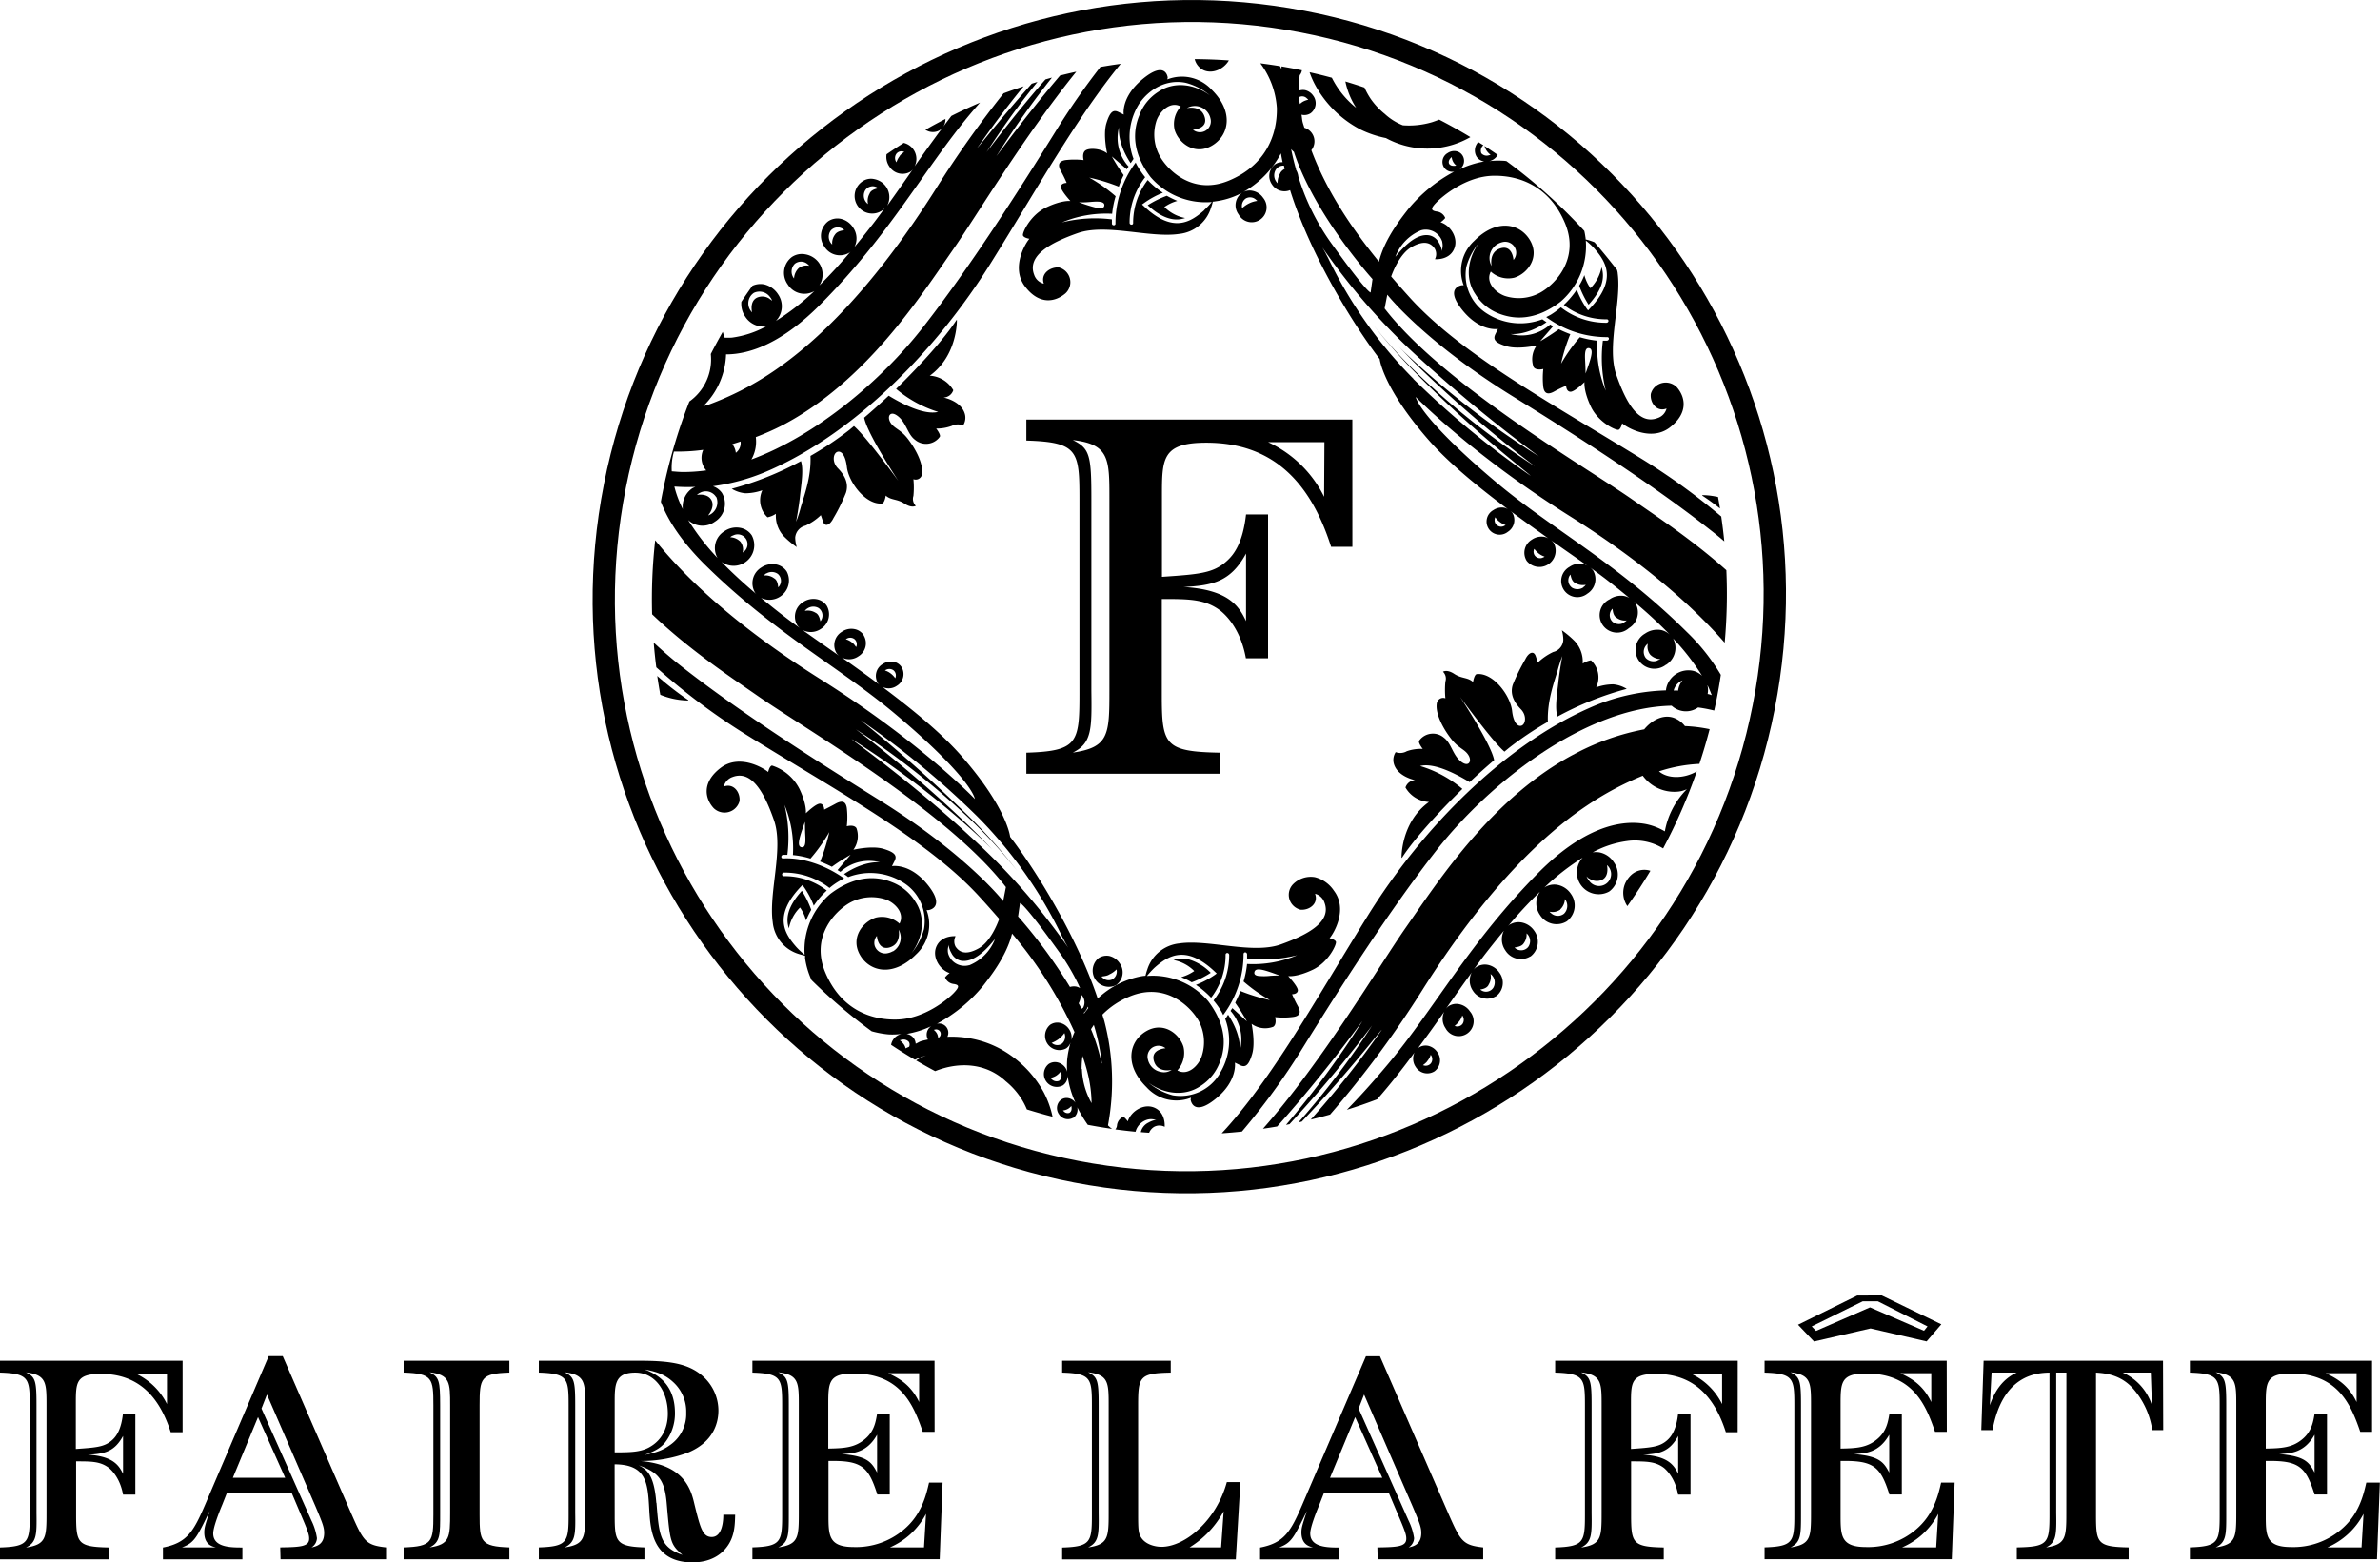 <svg xmlns="http://www.w3.org/2000/svg" viewBox="0 0 679.43 446.09"><g id="Layer_2" data-name="Layer 2"><g id="Layer_1-2" data-name="Layer 1"><path d="M47.67,392.16h-9a18.71,18.71,0,0,1,9,8.73ZM35.13,410c-2.47,4.53-5.36,5.11-10,5.35,7.08.42,8.82,3,10,5.46Zm-21.85-8.75c0-6.35,0-8.73-5.86-9.4,2.73,1.32,3,2.48,3,9.4v30.69c.08,6.18.08,8.41-3,9.9,5.78-.83,5.86-2.89,5.86-9.9Zm38.85,7.68H48.74c-3.54-11.14-10-16.66-20-16.66-7.09,0-7.09,2.56-7.09,8.57v12.87c5.85-.41,8.16-.58,10.31-2.48,1.32-1.15,2.64-3.13,3.13-7.5h3.55v23H35.13c-.91-5-3.54-7.18-4-7.59-2.47-1.89-5-1.89-9.4-1.89v15.25c0,8.09.42,9.16,9.32,9.33v3.38H0v-3.38c8.16-.26,8.49-1.57,8.49-9.33V401.22c0-7.66-.25-9.06-8.49-9.32v-3.37H52.13Z"/><path d="M76.21,398.17l-1.56,4,14.27,32a16.86,16.86,0,0,1,1.56,5,3.24,3.24,0,0,1-1.56,2.65c1.56-.33,3.62-.91,3.62-4.13,0-1.57-.41-2.72-2.47-7.58Zm5.2,23.76-7.75-17.32-7.18,17.32Zm-19.8,19.88c-1-.26-3.29-.75-3.29-4.3,0-1.23.24-2.06,1.56-6.1-3.71,7.59-4.37,9.08-7.92,10.4Zm38.6-9.82c3.55,8.08,4.12,9.16,10,9.82v3.38H80.09L80,441.81c5.53-.09,8.26-.17,8.26-2.48,0-.83-.09-1.57-1.82-5.61l-3.22-7.58H64.83l-1.4,3.54c-1,2.39-2.56,6.43-2.56,8.16,0,4,5.12,4,8.33,4v3.38H46.52v-3.38c6.92-1.32,8.75-4.62,12-12.13L76.71,387.2h4Z"/><path d="M128.51,401.23c0-6.36,0-8.74-5.85-9.41,2.71,1.33,3,2.48,3,9.41v30.68c0,6.19.09,8.41-3,9.9,5.77-.83,5.85-2.89,5.85-9.9Zm16.91-12.7v3.37c-8.17.25-8.5,1.58-8.5,9.33v31.25c0,7.59.24,9.07,8.5,9.33v3.38H115.23v-3.38c8.16-.26,8.49-1.57,8.49-9.33V401.23c0-7.67-.24-9.08-8.49-9.33v-3.37Z"/><path d="M192.68,403.46a13.45,13.45,0,0,1-2.88,8.48c-1.33,1.57-2.9,2.4-5.78,3.47,3-.65,5-1.15,7.34-2.88a10.78,10.78,0,0,0,4.54-9.16,11.36,11.36,0,0,0-3.72-8.75c-2.72-2.55-5.68-3.13-8.16-3.62,2.48,1,8.66,3.38,8.66,12.46m-5.27,25.64c.73,9.24,1,12.62,7.41,14.85-3.46-3.05-3.54-3.71-4.46-14.36-.56-6.93-2.22-9.15-8-11.21,2.15,1.15,4.37,2.47,5,10.72m-11.88-14.43c4,0,7.09,0,9.64-1.32,4.54-2.39,5.53-6.6,5.53-9.73,0-6.44-3.63-11.72-9.31-11.72-5.86,0-5.86,3.55-5.86,8.58Zm-8.42-13.45c0-6.35,0-8.74-5.85-9.4,2.72,1.33,3,2.48,3,9.4V431.9c.09,6.2.09,8.42-3,9.91,5.77-.83,5.85-2.89,5.85-9.91Zm8.42,31.26c0,7.59.25,9.07,8.49,9.33v3.38H153.83v-3.38c8.17-.26,8.5-1.57,8.5-9.33V401.22c0-7.66-.25-9.06-8.5-9.32v-3.37h29c8.9,0,14.43.9,18.55,5.11a13.14,13.14,0,0,1,3.71,9.07c0,3.22-1.15,9-8.9,12.12a38.27,38.27,0,0,1-13.36,2.32c12.53,1.06,14.43,8.08,15.42,12.36,1.65,6.68,2.31,9.33,4.94,9.33,3.14,0,3.3-5,3.3-6.36h3.38c-.07,2.48-.07,5.78-2,8.67-2.89,4.36-7.59,4.94-10.14,4.94-11.55,0-12.05-9.49-12.38-15-.41-7.67-.74-12.94-9.89-13Z"/><path d="M263.78,441.81l.58-9.58a21,21,0,0,1-10.31,9.58Zm-1.39-49.74h-8.83c2.72,1.32,6.34,3.05,8.83,8.25Zm-12,17.57c-2.88,5.11-6.76,5.36-10.14,5.52,7.33.58,8.57,2.31,10.14,5.28Zm-22.35-8.41c0-6.36,0-8.74-5.86-9.41,2.72,1.33,3,2.48,3,9.41v30.68c0,6.19.09,8.41-3,9.9,5.78-.83,5.86-2.89,5.86-9.9Zm38.77,7.58h-3.39c-2.72-8-6.52-16.65-19.71-16.65-7.26,0-7.26,2.64-7.26,9.07V413.6c4.53-.09,7.51-.25,10.39-2.64,2.64-2.15,3.13-4.79,3.55-7.26H254v23h-3.55c-2.55-8.07-4.53-9.73-13.94-9.56v15.33c0,5.94,0,9.24,7.26,9.24a21.08,21.08,0,0,0,14.11-4.87c5.19-4.28,6.51-9.89,7.34-13.52h3.87l-.83,21.86H214.79v-3.38c8.16-.26,8.5-1.57,8.5-9.33V401.23c0-7.67-.25-9.07-8.5-9.32v-3.38h52Z"/><path d="M349.32,431.49a27.11,27.11,0,0,1-9.73,10.32h9ZM316.5,401.23c0-6.35,0-8.74-5.86-9.41,2.72,1.33,3,2.48,3,9.41v30.68c.08,6.18.08,8.41-3,9.9,5.77-.83,5.86-2.89,5.86-9.9Zm36.29,44H303.22v-3.38c8.17-.25,8.49-1.57,8.49-9.33V401.23c0-7.67-.25-9.08-8.49-9.32v-3.39h31v3.39c-8.9.16-9.31,1.15-9.31,9.32v31.25c0,4.13.08,5.28.82,6.44,1.25,2.06,4,2.72,5.86,2.72,6.6,0,15.59-7.34,18.64-18.48h3.87Z"/><path d="M389.41,398.17l-1.56,4,14.27,32a16.92,16.92,0,0,1,1.57,5,3.25,3.25,0,0,1-1.57,2.65c1.57-.33,3.62-.91,3.62-4.13,0-1.57-.41-2.72-2.47-7.58Zm5.2,23.76-7.75-17.32-7.17,17.32Zm-19.79,19.88c-1-.26-3.3-.75-3.3-4.3,0-1.23.25-2.06,1.57-6.1-3.72,7.59-4.37,9.08-7.92,10.4ZM413.41,432c3.56,8.08,4.13,9.16,10,9.82v3.38H393.29l-.08-3.38c5.53-.09,8.25-.17,8.25-2.48,0-.83-.09-1.57-1.82-5.61l-3.21-7.58H378l-1.39,3.54c-1,2.39-2.57,6.43-2.57,8.16,0,4,5.12,4,8.33,4v3.38H359.72v-3.38c6.93-1.32,8.75-4.62,12-12.13l18.22-42.48h4Z"/><path d="M491.61,392.16h-9a18.73,18.73,0,0,1,9,8.73ZM479.08,410c-2.48,4.53-5.37,5.11-10,5.35,7.1.42,8.83,3,10,5.46Zm-21.86-8.75c0-6.35,0-8.73-5.86-9.4,2.73,1.32,3,2.48,3,9.4v30.69c.08,6.18.08,8.41-3,9.9,5.78-.83,5.86-2.89,5.86-9.9Zm38.84,7.68h-3.37c-3.56-11.14-10-16.66-20-16.66-7.09,0-7.09,2.56-7.09,8.57v12.87c5.86-.41,8.17-.58,10.32-2.48,1.31-1.15,2.63-3.13,3.13-7.5h3.55v23h-3.55c-.91-5-3.55-7.18-4-7.59-2.48-1.89-5-1.89-9.41-1.89v15.25c0,8.09.42,9.16,9.32,9.33v3.38h-31v-3.38c8.17-.26,8.5-1.57,8.5-9.33V401.22c0-7.66-.25-9.06-8.5-9.32v-3.37h52.12Z"/><path d="M552.73,441.81l.58-9.58A20.91,20.91,0,0,1,543,441.81Zm-1.4-49.74h-8.82c2.72,1.32,6.34,3.05,8.82,8.25Zm-12,17.57c-2.88,5.11-6.75,5.36-10.14,5.52,7.33.58,8.57,2.31,10.14,5.28ZM517,401.23c0-6.36,0-8.74-5.86-9.41,2.73,1.33,3,2.48,3,9.41v30.68c0,6.19.08,8.41-3,9.9,5.78-.83,5.86-2.89,5.86-9.9Zm38.77,7.58H552.4c-2.71-8-6.51-16.65-19.7-16.65-7.26,0-7.26,2.64-7.26,9.07V413.6c4.53-.09,7.5-.25,10.39-2.64,2.63-2.15,3.14-4.79,3.54-7.26h3.55v23h-3.55c-2.55-8.07-4.53-9.73-13.93-9.56v15.33c0,5.94,0,9.24,7.26,9.24a21,21,0,0,0,14.1-4.87c5.18-4.28,6.51-9.89,7.34-13.52H558l-.82,21.86H503.74v-3.38c8.17-.26,8.5-1.57,8.5-9.33V401.23c0-7.67-.25-9.07-8.5-9.32v-3.38h52Z"/><path d="M614,391.9h-8a15.4,15.4,0,0,1,8.33,9.33Zm-24.09,0H587v40c.09,6.2.09,8.42-2.89,9.91,5.7-.83,5.78-2.89,5.78-9.91Zm-21.36,0-.5,9.33c1.4-4.13,3.71-7.51,7.67-9.33Zm49,16.42h-3.13A23,23,0,0,0,609,396.53c-3.63-4.13-8.25-4.46-10.64-4.63v40.58c0,8.09.33,9.16,9.32,9.33v3.38H575.75v-3.38c8.91-.17,9.33-1.16,9.33-9.33V391.9c-3.48.09-13.37.5-16.26,16.42h-3.21l.66-19.79h51.22Z"/><path d="M674.16,441.81l.57-9.58a21,21,0,0,1-10.31,9.58Zm-1.41-49.74h-8.83c2.73,1.32,6.35,3.05,8.83,8.25Zm-12,17.57c-2.88,5.11-6.75,5.36-10.14,5.52,7.33.58,8.58,2.31,10.14,5.28Zm-22.35-8.41c0-6.36,0-8.74-5.86-9.41,2.73,1.33,3,2.48,3,9.41v30.68c0,6.19.09,8.41-3,9.9,5.78-.83,5.86-2.89,5.86-9.9Zm38.76,7.58h-3.37c-2.73-8-6.52-16.65-19.72-16.65-7.25,0-7.25,2.64-7.25,9.07V413.6c4.53-.09,7.5-.25,10.39-2.64,2.63-2.15,3.13-4.79,3.54-7.26h3.55v23h-3.55c-2.55-8.07-4.53-9.73-13.93-9.56v15.33c0,5.94,0,9.24,7.25,9.24a21,21,0,0,0,14.1-4.87c5.2-4.28,6.52-9.89,7.35-13.52h3.87l-.82,21.86H625.16v-3.38c8.17-.26,8.5-1.57,8.5-9.33V401.23c0-7.67-.25-9.07-8.5-9.32v-3.38h52Z"/><path d="M517.2,378.72l14.56-7.17h4.32l14.18,7.17-1,1.24-15.42-6.68L518.44,380Zm13-8.82-16.91,8.34,4.56,4.78L534,379.3,550,383l4.2-4.88-17-8.24Z"/><g id="Layer_2-2" data-name="Layer 2"><g id="Layer_1-2-2" data-name="Layer 1-2"><path d="M178.63,139.43C196.1,50.6,282.46-7.81,371.19,9.24s146.65,103.19,129.18,192S396.53,348.49,307.84,331.45s-146.67-103.19-129.21-192m-6.23-1.19c-18.14,92.22,42,181.65,134.23,199.37s181.87-42.91,200-135.14S464.61,20.8,372.4,3.08,190.53,46,172.4,138.24"/></g></g><path d="M378.09,126.24H362a33.48,33.48,0,0,1,16,15.6Zm-22.38,31.81c-4.41,8.09-9.57,9.12-17.81,9.55,12.65.75,15.75,5.32,17.81,9.74Zm-39-15.62c0-11.34,0-15.6-10.45-16.78,4.86,2.36,5.3,4.42,5.3,16.78v54.78c.14,11,.14,15-5.3,17.67,10.31-1.48,10.45-5.15,10.45-17.67Zm69.36,13.7H380c-6.32-19.88-17.81-29.73-35.63-29.73-12.66,0-12.66,4.56-12.66,15.3v23c10.45-.72,14.57-1,18.4-4.43,2.36-2.05,4.72-5.59,5.6-13.38H362v41.07h-6.33c-1.62-9-6.33-12.81-7.21-13.55-4.42-3.38-9-3.38-16.79-3.38v27.24c0,14.43.75,16.35,16.64,16.64v6H293v-6c14.57-.45,15.16-2.79,15.16-16.64V142.43c0-13.68-.44-16.19-15.16-16.64v-6h93.06Z"/><path d="M350.81,17.25q-4.9-.34-9.76-.37A4.82,4.82,0,0,0,343.5,20C346.23,21.28,349.46,19.61,350.81,17.25Z"/><path d="M318.69,281.2a4.44,4.44,0,0,0,.93-6.2,4.91,4.91,0,0,0-3-2.07,4.17,4.17,0,0,0-3,.62,4.63,4.63,0,0,0,5.14,7.65Zm-1.95-3a6.78,6.78,0,0,0,2-1.42,2.57,2.57,0,0,1-1.21,2.86,2.48,2.48,0,0,1-2.62-.35,6,6,0,0,1-.46-.42C314.58,278.72,316,278.76,316.74,278.18Z"/><path d="M401.61,214.49a3.74,3.74,0,0,1-3.18.26,4.11,4.11,0,0,0-.59,3c.83,4,6.17,5,6.17,5a3,3,0,0,0-2.78,2.1,8.29,8.29,0,0,0,6.71,4.13c-8.07,5.78-7.84,15.93-7.84,15.93l.12,0c3.34-5.15,10-12.56,17.25-19.66a33.48,33.48,0,0,0-12.06-6.54c4-1.05,10.42,2.34,14.13,4.6,2.3-2.17,4.66-4.27,7-6.27-.78-4.5-9.71-18.05-9.71-18.05,2.3,3.17,9.76,13.2,12.65,15.62l1.21-1a91.45,91.45,0,0,1,11.19-7.51c-.22-6,1.78-11.26,2.76-14.6a38.14,38.14,0,0,1,1.37-4.2s-.78,4-1.17,7.77c-.38,3.3-1,7.25-.21,9.52a89.85,89.85,0,0,1,19.76-7.9,8.81,8.81,0,0,0-3.89-1.3,15,15,0,0,0-4.83.86,6.62,6.62,0,0,0-1.49-7.72,6.13,6.13,0,0,0-2.36.94,8.59,8.59,0,0,0-2.25-6.38,27.07,27.07,0,0,0-3.71-3.13,9.38,9.38,0,0,1,.42,2.74,3.74,3.74,0,0,1-2.87,3.46,16.72,16.72,0,0,0-4.39,3l-.6-1.79c-.61-1.77-2.09-1-3,.91a56.06,56.06,0,0,0-3.55,7.21c-.91,2.8.49,5.15,2.29,7s1.32,4.35.17,4.7-2.33-1.05-2.67-4.29c-.53-4.36-5.38-10.88-10.05-10.43-.75.06-1.09,2.26-1.09,2.26-1.53-1.4-3.21-.9-5.35-2.31s-3.23-.62-3.23-.62a2.74,2.74,0,0,1,.68,2.82,25.23,25.23,0,0,0,0,4.76,1.83,1.83,0,0,0-2.35,1.07,1.64,1.64,0,0,0-.1.38c-.43,2.89,1.65,6.93,4,10s4.07,3,5.16,5c.85,1.65-.11,3.11-2,1.8-2.64-1.85-2.9-5.35-5.13-7a4.82,4.82,0,0,0-6.76.47c-.1.11-.19.23-.28.35-.46.52,1,2.38,1,2.38A12,12,0,0,0,401.61,214.49Z"/><path d="M336.09,57.36a30.16,30.16,0,0,1-3-1.46,28.22,28.22,0,0,0-5.45,2.7c4.53,4.13,7.94,4.59,10.69,3.65a11.38,11.38,0,0,1-5.93-3.15A12.41,12.41,0,0,1,336.09,57.36Z"/><path d="M457.2,76.29a11.63,11.63,0,0,1-3.17,6,12.1,12.1,0,0,1-1.74-3.73,19.08,19.08,0,0,1-1.48,3A27.37,27.37,0,0,0,453.5,87C457.64,82.47,458.13,79.07,457.2,76.29Z"/><path d="M485.94,141.5c1.75,1.14,3.44,2.38,5.08,3.68-.18-1.1-.37-2.19-.57-3.29l-.7-.13a20,20,0,0,0-3.79-.39Z"/><path d="M271.76,121.58a3.7,3.7,0,0,1,3.17-.08,4.11,4.11,0,0,0,.59-3c-.84-4-6.17-5-6.17-5a3,3,0,0,0,2.79-2.1,8.31,8.31,0,0,0-6.71-4.13c8-5.79,7.74-15.9,7.74-15.9l-.11,0c-3.34,5.15-10,12.58-17.24,19.66a33.86,33.86,0,0,0,12,6.57c-4,1-10.42-2.35-14.12-4.62-2.31,2.16-4.66,4.29-7,6.28.81,4.5,9.73,18,9.73,18-2.29-3.14-9.74-13.18-12.65-15.61-.39.34-.79.65-1.19,1a94.22,94.22,0,0,1-11.22,7.52c.25,6-1.77,11.24-2.75,14.6a34.28,34.28,0,0,1-1.36,4.2s.78-4,1.17-7.79c.38-3.32,1-7.25.22-9.53a90.54,90.54,0,0,1-19.76,7.9,9,9,0,0,0,3.91,1.29,15,15,0,0,0,4.82-.86,6.73,6.73,0,0,0,1.48,7.72,6.58,6.58,0,0,0,2.4-1,8.58,8.58,0,0,0,2.23,6.38,25.84,25.84,0,0,0,3.72,3.12,10.11,10.11,0,0,1-.44-2.73,3.83,3.83,0,0,1,2.93-3.39,15.7,15.7,0,0,0,4.39-3l.6,1.77c.59,1.81,2.07,1,3-.92a50.92,50.92,0,0,0,3.56-7.22c.92-2.8-.48-5.16-2.28-7s-1.32-4.33-.15-4.7,2.31,1.07,2.7,4.3c.48,4.37,5.38,10.87,10,10.45.78-.06,1.1-2.26,1.1-2.26,1.52,1.38,3.2.89,5.34,2.29s3.24.63,3.24.63a2.74,2.74,0,0,1-.68-2.82,24.63,24.63,0,0,0,0-4.78,1.82,1.82,0,0,0,2.34-1,1.74,1.74,0,0,0,.11-.39c.43-2.89-1.64-6.95-3.94-10s-4.11-3-5.19-5c-.84-1.65.1-3.13,2-1.79,2.65,1.83,2.92,5.32,5.15,6.94a4.85,4.85,0,0,0,6.78-.51c.09-.11.18-.22.26-.34.44-.51-1-2.37-1-2.37A12.47,12.47,0,0,0,271.76,121.58Z"/><path d="M380.21,22.2q-3.15-.86-6.36-1.57a24.61,24.61,0,0,0,1.62,3.68,31.07,31.07,0,0,0,13,12.71,29.73,29.73,0,0,0,7.18,2.4,24.7,24.7,0,0,0,23.93-.17l.18-.1q-4.37-2.65-8.92-5c-.66.27-1.34.51-2,.73a23.38,23.38,0,0,1-8.36.89,16.42,16.42,0,0,1-5.14-3.23,20.8,20.8,0,0,1-4.07-4.36A22.16,22.16,0,0,1,389.52,25c-1.8-.61-3.61-1.19-5.45-1.74a22,22,0,0,0,3.08,7.51A25.61,25.61,0,0,1,380.21,22.2Z"/><path d="M225.21,265.06a11.38,11.38,0,0,1,3.18-5.95,11.72,11.72,0,0,1,1.72,3.71,24.44,24.44,0,0,1,1.47-3.05,25.83,25.83,0,0,0-2.67-5.43C224.76,258.94,224.28,262.31,225.21,265.06Z"/><path d="M448.07,147.32c21.08,13.27,35,25.58,44.28,36.18a152.73,152.73,0,0,0,.48-20.7c-9.73-8.68-19.84-15.31-27-20.29-13.49-9.4-53.82-32.76-70.56-54.44l.77-3.93s10.5,13.42,36.2,29.26c17.23,10.66,39,24.52,56,37.9q2,1.55,4,3.26c-.24-2.37-.53-4.74-.87-7.09a187.92,187.92,0,0,0-22.06-16.05c-25.89-16-51.58-29.8-66.52-46.09-1.94-2.14-3.82-4.25-5.64-6.39.5-1.39,2.5-6.55,5.86-8.43,3.93-2.22,5.69-.84,6.58.49a3.14,3.14,0,0,1,.05,3s3.89.39,5.39-2.74-.87-6.9-3.79-7.79a6.54,6.54,0,0,0,1.34-1.23,2.94,2.94,0,0,0-2.38-1.84c-1.82-.26-1.79-.91-.13-2.61s8.34-7.41,16.1-7.6,16.29,3.14,20.64,13.62c4.15,10.07-2.79,17.3-7,19.68a12.73,12.73,0,0,1-10.22,1c-2.64-.93-5.62-3.92-4-6.95a7.33,7.33,0,0,0,6.76,1.73c3.75-1.19,7.29-5.81,4.44-10.66s-9.57-6.3-15.95.18a11.59,11.59,0,0,0-3,12.66l-.55,0s-5,.6.11,7,10.23,5.47,10.23,5.47l-.74,1.5c-.72,1.49-.1,2.46,3.21,3.44s8.6-.22,8.6-.22a6.58,6.58,0,0,0-.89,6.18c.74,1.07,2.76.53,2.76.53a23.61,23.61,0,0,0,0,5.18c.34,2.15,1.62,2.1,3.2,1.2a31.2,31.2,0,0,1,3.32-1.59s0,1.59,1.17,1.71,4.07-2.76,4.07-2.76-.34,2.42,1.82,7,7.26,6.89,7.93,6.61,1-1.83,1-1.83c1.54,1.32,8.27,5.17,13.52,1.25,5.56-4.23,4.48-8.87,2.05-11.61a4.46,4.46,0,0,0-6.25,0,4.33,4.33,0,0,0-1.14,2c-.25,2.56,1.75,5.21,4.5,4.13a3.85,3.85,0,0,1-2.53,2.71c-5.38,2.06-9-4.27-11.82-12.35s1.54-20.68.4-29c0-.31-.12-.62-.18-.93q-3.09-4-6.43-7.89a7.94,7.94,0,0,0-.81-.31,13.32,13.32,0,0,0-1.74-.51,2.37,2.37,0,0,0-.06-.7,16.94,16.94,0,0,0-.31-1.73A152,152,0,0,0,430.05,46a7.73,7.73,0,0,0-1.18-.11,21.09,21.09,0,0,0-3.73.12,3.69,3.69,0,0,0,2.43-1.79q-1.87-1.29-3.78-2.54a5.18,5.18,0,0,0,.5,1.19,5.11,5.11,0,0,0,1.24,1.34,2.81,2.81,0,0,1-.49.13,2,2,0,0,1-2.15-.58,2,2,0,0,1,.58-2.29L422,40.56a3.48,3.48,0,0,0-.45,4.21,3.15,3.15,0,0,0,2.14,1.33,27.31,27.31,0,0,0-7,2.23,2.9,2.9,0,0,0,.78-4,2.66,2.66,0,0,0-1.75-1.16,3.31,3.31,0,0,0-2.45.53,2.9,2.9,0,0,0-1.09,4l.08.14A2.85,2.85,0,0,0,415.14,49,43.41,43.41,0,0,0,402,59.72c-1.36,1.8-6.68,8.15-8.34,15-8.41-10.3-15.15-20.75-19.3-31.84a4.05,4.05,0,0,0-2-6.41c-.16-.57-.38-1.13-.52-1.72s-.16-1.33-.3-2a3.29,3.29,0,0,0,2.61-.42,3.57,3.57,0,0,0,.74-5,3.84,3.84,0,0,0-2.41-1.61,3.47,3.47,0,0,0-1.69.17,36.26,36.26,0,0,1,.24-4.42,2.84,2.84,0,0,0,.63-1.4c-.82-.17-1.64-.35-2.46-.51l-3.34-.6a2.44,2.44,0,0,0,0,.81l-.45-.88c-1.87-.31-3.75-.58-5.62-.82a23.77,23.77,0,0,1,4.72,12.76c.13,7.78-3.21,16.36-13.66,20.72-10.1,4.23-17.31-2.7-19.69-6.86a12.77,12.77,0,0,1-1-10.27c.93-2.63,3.94-5.66,6.93-4a7.33,7.33,0,0,0-1.74,6.74c1.18,3.78,5.77,7.26,10.62,4.43s6.4-9.63-.09-16a11.49,11.49,0,0,0-12.63-2.92l.1-.55s-.53-4.92-7,.33-5.55,10.26-5.55,10.26l-1.51-.74c-1.47-.73-2.43-.08-3.44,3.22s.21,8.6.21,8.6c-1.78-1.43-5.09-1.6-6.18-.84s-.54,2.76-.54,2.76a22.7,22.7,0,0,0-5.21,0c-2.16.38-2.11,1.64-1.22,3.23s1.6,3.28,1.6,3.28-1.62,0-1.65,1.1,2.72,4.07,2.72,4.07-2.42-.33-6.95,1.85-6.87,7.29-6.59,8,1.83.93,1.83.93c-1.35,1.58-5.21,8.33-1.3,13.56,4.17,5.56,8.83,4.43,11.63,2a4.34,4.34,0,0,0,.12-6.19,4.49,4.49,0,0,0-2.09-1.2C299.6,76.26,297,78.26,298,81a3.84,3.84,0,0,1-2.77-2.54c-2.05-5.36,4.33-9.06,12.42-11.9s20.63,1.47,28.95.23a10.63,10.63,0,0,0,9.11-7.48,14.55,14.55,0,0,0,.52-1.73,5.51,5.51,0,0,0,.71-.09A22.16,22.16,0,0,0,354.66,55l-.11.06a4.35,4.35,0,0,0-1,6.11l.05.07a4.25,4.25,0,1,0,7-4.75,4.75,4.75,0,0,0-3-2,4,4,0,0,0-2.93.48,27.29,27.29,0,0,0,11-11.18c.14.83.3,1.68.48,2.53a3.46,3.46,0,0,0-2.12.58,4.15,4.15,0,0,0-.9,5.77,4.21,4.21,0,0,0,5.16,1.62c5.78,18.49,18,38.36,25.57,48.22,0,0,.86,8.08,13.87,23,5.76,6.62,14.18,13.49,22.72,19.86a3.76,3.76,0,0,0-1-.41,4.34,4.34,0,0,0-3.14.69,3.74,3.74,0,1,0,4.15,6.19h0a4,4,0,0,0,1.3-5.4,5.21,5.21,0,0,0-.59-.56c3.69,2.75,7.36,5.37,10.87,7.86a4,4,0,0,0-1.12-.45,4.84,4.84,0,0,0-3.62.79,4.35,4.35,0,0,0-1.5,6l.05.07a4.64,4.64,0,0,0,7.66-5.18,4.09,4.09,0,0,0-.76-.74c3.84,2.7,7.48,5.22,10.57,7.41A4.35,4.35,0,0,0,452,161a5.25,5.25,0,0,0-3.94.85,4.61,4.61,0,1,0,5.09,7.65l0,0a4.89,4.89,0,0,0,1.63-6.64,4.61,4.61,0,0,0-.93-.89c1.58,1.13,3.05,2.22,4.3,3.16,2.12,1.64,4.54,3.56,7,5.61a4.66,4.66,0,0,0-1.39-.56,5.59,5.59,0,0,0-4.22.92,5,5,0,1,0,5.41,8.29l.17-.12a5.22,5.22,0,0,0,1.72-7.1,4.69,4.69,0,0,0-.6-.58,131.87,131.87,0,0,1,10.45,9.61,5.24,5.24,0,0,0-2.48-1.31,6.16,6.16,0,0,0-4.57,1,5.37,5.37,0,1,0,5.93,8.92l.05,0a5.7,5.7,0,0,0,2-7.53,65.77,65.77,0,0,1,8.28,10.68,5.57,5.57,0,0,0-2.72-1.46,6.48,6.48,0,0,0-7.54,5.17c0,.15-.05.3-.07.45a57.59,57.59,0,0,0-22,5.09c-23.82,10.55-47.16,33.5-63.27,59.5-14.52,23.37-27.24,46.53-41.54,61.87,1.93-.13,3.86-.3,5.77-.5a194.89,194.89,0,0,0,17.57-24.23c10.73-17.26,24.69-39.13,38.11-56.24,15.13-19.27,42.39-40.66,67-41.12a6,6,0,0,0,7.55.5,44.94,44.94,0,0,1,4.6.88c.26-1.16.51-2.33.74-3.5q.65-3.34,1.15-6.69a57.9,57.9,0,0,0-9.68-12.21c-19.73-19.59-38.47-29.38-54.29-42.65s-22.25-21.4-23.14-24.48C404.13,113.26,419.62,129.42,448.07,147.32Zm-20.43-77.7a4.75,4.75,0,0,1,1.22-.47v0a3.15,3.15,0,0,1,3.87,2.2,3.1,3.1,0,0,1-.67,2.87s-.25-4.51-3.87-3.26c-3.23,1.14-2.37,5-2.37,5A4.62,4.62,0,0,1,427.64,69.62Zm25,37.08v0s0-.94-.08-2.81-.41-4.79,1.11-4.48S454,102.81,452.62,106.7Zm.09-38a21,21,0,0,1,2.35,2.17c3.26,3.73,6.78,8.85-1.28,17.29l-.44.47-.37-.48a24,24,0,0,1-2.86-5.45,24.83,24.83,0,0,1-3.7,4.36,19.67,19.67,0,0,0,12.29,4.11.47.47,0,0,1,.46.49v0a.58.58,0,0,1-.59.5,20.77,20.77,0,0,1-13-4.41,23.25,23.25,0,0,1-2.84,2.08c-.43.25-.91.48-1.34.71a29,29,0,0,0,17.37,5.72.45.45,0,0,1,.52.38.19.19,0,0,1,0,.08.6.6,0,0,1-.55.55c-.39,0-.78,0-1.17,0a39.29,39.29,0,0,0,.83,14.29A31.9,31.9,0,0,1,456,97.28a27.91,27.91,0,0,1-5-1,48.63,48.63,0,0,0-5.35,7.55,50.71,50.71,0,0,1,2.63-8.42A31.17,31.17,0,0,1,445,94a59.9,59.9,0,0,1-5.34,3.44l3.7-4.27-.82-.52a12.15,12.15,0,0,1-11.34,2.7s4.39.64,10.3-3.36c-.43-.26-.81-.54-1.21-.82A17.65,17.65,0,0,1,424.6,89.6a13,13,0,0,1-6-13.39,17.8,17.8,0,0,1,3.58-6.83C419,73.74,418.16,79.61,421.17,84a13.71,13.71,0,0,0,6.7,5.52,17,17,0,0,0,3,.87c6.34,1.22,11.62-1.93,14.63-4.25A21,21,0,0,0,452.71,68.72ZM414.56,47.31a1.31,1.31,0,0,1-.87-.54c-.49-1.09.86-2,.74-1.92a3.34,3.34,0,0,0,1.29,2.39,1.39,1.39,0,0,1-.35.09A3.14,3.14,0,0,1,414.56,47.31Zm-8.91,18.45a4.93,4.93,0,0,1,6.09,3.3.83.83,0,0,0,0,.15,4,4,0,0,1-.29,2.6c.32-.62-.38-2-.64-2.42a4,4,0,0,0-2.72-2.18c-3.55-.68-7.14,3-9.23,5.51,0,0-.36.44-.51.59A13.18,13.18,0,0,1,405.65,65.76ZM343.41,37.63a3.17,3.17,0,0,1-2.86-.59s4.56-.26,3.28-3.83c-1.12-3.28-5-2.34-5-2.34A4.57,4.57,0,0,1,345,32.43a4.43,4.43,0,0,1,.55,1.37A3.1,3.1,0,0,1,343.41,37.63ZM310.78,57.7c1.84-.15,4.78-.48,4.46,1.08-.14.7-.93.8-2.1.58A46.85,46.85,0,0,1,308,57.75,20.28,20.28,0,0,0,310.78,57.7Zm33,2.32c-3.77,3.29-8.85,6.82-17.27-1.18l-.49-.45.5-.36a24.62,24.62,0,0,1,5.46-3,24,24,0,0,1-4.34-3.63,20.06,20.06,0,0,0-4.16,12.31.42.42,0,0,1-.4.44h-.11a.52.52,0,0,1-.5-.55,21,21,0,0,1,4.45-13,24.78,24.78,0,0,1-2-2.86,10.11,10.11,0,0,1-.71-1.34,28.87,28.87,0,0,0-5.77,17.41.45.45,0,0,1-.39.51.24.24,0,0,1-.12,0,.5.5,0,0,1-.51-.5c0-.42,0-.81,0-1.18a38.75,38.75,0,0,0-14.27.87,32.77,32.77,0,0,1,14.34-2.48,25.57,25.57,0,0,1,1-5,46,46,0,0,0-7.52-5.32,53.53,53.53,0,0,1,8.42,2.58A25.67,25.67,0,0,1,320.78,50a53.72,53.72,0,0,1-3.37-5.33l4.26,3.67c.16-.27.33-.53.51-.79a12.13,12.13,0,0,1-2.73-11.24s-.64,4.33,3.32,10.27c.28-.41.54-.82.83-1.21a17.77,17.77,0,0,1,1.58-15.71c2.92-4.33,8-7.15,13.38-6a17.51,17.51,0,0,1,6.82,3.56c-4.37-3.27-10.22-4.06-14.72-1A13.45,13.45,0,0,0,325.22,33c-3.11,7.65.62,14.12,3.25,17.57a20.79,20.79,0,0,0,17.45,7.11A20.26,20.26,0,0,1,343.74,60Zm12.06-3.45a2.44,2.44,0,0,1,2.63.38,5.45,5.45,0,0,1,.46.41,7.3,7.3,0,0,0-2.33.7,8.18,8.18,0,0,0-2,1.37A2.58,2.58,0,0,1,355.8,56.57Zm9.67-7.17a5,5,0,0,0-.78,2.92,3.1,3.1,0,0,1-.5-3.9,2.56,2.56,0,0,1,2.3-1.13c.07.32.13.63.2.94A3.12,3.12,0,0,0,365.47,49.4Zm63.86,100.78a1.86,1.86,0,0,1-2.5-2.49,5.19,5.19,0,0,0,1.25,1.31,5.59,5.59,0,0,0,1.68.91C429.84,149.91,429.65,150.05,429.33,150.18Zm11.11,9a1.85,1.85,0,0,1-2.49-2.47,8.54,8.54,0,0,0,1.25,1.3,5.27,5.27,0,0,0,1.7.91A1.1,1.1,0,0,1,440.44,159.18ZM452,167.64v.07a3,3,0,0,1-3.17.12,2.58,2.58,0,0,1-.64-3.61l.12-.16c.09,0,.21,1.92,1.46,2.44a4.13,4.13,0,0,0,2.92.47A2.07,2.07,0,0,1,452,167.64Zm11.67,10.13a2.88,2.88,0,0,1-3.24-.17,2.56,2.56,0,0,1-.24-3.64l.14-.15c.09,0,0,1.9,1.18,2.57a4,4,0,0,0,2.85.78c.15-.14-.14.22-.72.53Zm9.61,10.69v.07a3,3,0,0,1-3.45-.66,2.9,2.9,0,0,1,.59-4.08,3.7,3.7,0,0,0,.65,3.1,4.18,4.18,0,0,0,2.92,1.3A2.21,2.21,0,0,1,473.24,188.46Zm5.83,8.65,0,.07a8.3,8.3,0,0,0-1.32,0,4.24,4.24,0,0,1,2.53-2.92A5.7,5.7,0,0,0,479.07,197.11Zm8.36-1.41c.48.92.81,1.86,1.2,2.79a5.93,5.93,0,0,0-1.2-.35l0,.07A5.6,5.6,0,0,0,487.43,195.7ZM371,27.67a1.82,1.82,0,0,1,2.05.4,2,2,0,0,1,.42.41,5,5,0,0,0-1.62.61,4.07,4.07,0,0,0-.76.61,17.22,17.22,0,0,1-.28-1.75A.87.87,0,0,1,371,27.67Zm-1,20.74c-.64-2.25-1.09-4.19-1.41-5.84a5.43,5.43,0,0,0,.79.8c5.89,18.05,22.44,36.32,22.44,36.32l-.54,3.82c-.19,0-1.72-.81-11.55-14.51a65.47,65.47,0,0,1-9.1-18.62A4.71,4.71,0,0,0,369.94,48.41Zm33.53,59.77A126.78,126.78,0,0,1,379.21,73.8a13.43,13.43,0,0,0-.84-1.48,7.58,7.58,0,0,1,.6.88l-1.47-2.54a182.87,182.87,0,0,0,28.35,32.21,427.49,427.49,0,0,0,33.48,27.44,249.13,249.13,0,0,1-34.61-26.26c-1.94-1.74-3.83-3.47-5.5-5.22,2,2.12,4.06,4.23,6.26,6.38a363.21,363.21,0,0,0,32.65,27.9,223.66,223.66,0,0,1-33.81-26.79A141.75,141.75,0,0,1,392,92.74a160.15,160.15,0,0,0,12.74,14.34c16.54,16.68,32,28.3,32.2,28.75A250.22,250.22,0,0,1,403.47,108.18Z"/><path d="M488.06,208.18H488a43.12,43.12,0,0,0-7-.87,7.11,7.11,0,0,0-2.47-2.05,5.49,5.49,0,0,0-1.52-.53c-2.73-.53-5.6,1.05-7.63,3.51a70.18,70.18,0,0,0-19.26,6.71c-23.93,12.3-39.43,36.49-48.91,50.05-7.45,10.69-23.56,37.92-40.66,57.27,1.35-.19,2.71-.41,4.05-.64,14.31-16,24-29.82,24.28-30a259.05,259.05,0,0,1-21.76,29.54l1-.2q12.48-13.49,23.57-28.15a229.17,229.17,0,0,1-21,27.63l.93-.21c13.48-14.17,22.5-26.1,22.84-26.2a276,276,0,0,1-20.27,25.62c1.86-.45,3.69-.93,5.52-1.44A288,288,0,0,0,406,282.75c18-28.57,34.23-44.16,46.87-52.65a87.73,87.73,0,0,1,16.1-8.62A11.14,11.14,0,0,0,479.26,226a7.49,7.49,0,0,0,2.31-.68,22.71,22.71,0,0,0-6.3,12.05,17.28,17.28,0,0,0-5.38-2.08c-7.53-1.44-18.14,1.24-30.68,13.86-19.68,19.85-29.58,38.66-42.88,54.56-4.52,5.41-8.46,9.72-11.83,13.15q4.38-1.36,8.66-3c3.62-4.13,7.21-8.68,10.65-13.35a4.15,4.15,0,0,0,.32,4.09,3.88,3.88,0,0,0,5.28,1.34l.09-.05a3.92,3.92,0,0,0,.82-5.48,4.3,4.3,0,0,0-2.65-1.82,3.59,3.59,0,0,0-2.67.53c-.14.14-.27.28-.4.43,2.71-3.63,5.28-7.22,7.7-10.68a4.65,4.65,0,0,0,.35,4.67,4.26,4.26,0,1,0,7-4.75,4.82,4.82,0,0,0-3.05-2.07,4,4,0,0,0-3.12.6,3.8,3.8,0,0,0-.76.79c2.75-3.93,5.22-7.44,7.43-10.47a5.06,5.06,0,0,0,.31,5.21,4.8,4.8,0,0,0,6.54,1.62l.06,0a4.79,4.79,0,0,0,1-6.73,5.21,5.21,0,0,0-3.33-2.26,4.46,4.46,0,0,0-3.3.66,4,4,0,0,0-.94,1c1.16-1.63,2.27-3.13,3.24-4.41,1.63-2.11,3.55-4.52,5.6-7a5.47,5.47,0,0,0,.4,5.61,5.21,5.21,0,0,0,7.1,1.76l.08,0a5.27,5.27,0,0,0,1.1-7.31,5.6,5.6,0,0,0-3.58-2.4,4.85,4.85,0,0,0-3.58.7,5.79,5.79,0,0,0-.48.51,123.74,123.74,0,0,1,9.25-10,5.79,5.79,0,0,0,0,6.63,5.6,5.6,0,0,0,7.64,1.84l0,0a5.65,5.65,0,0,0,1.21-7.84,6,6,0,0,0-3.86-2.59,5.09,5.09,0,0,0-3.74.77,67.53,67.53,0,0,1,10.94-8.53,6.22,6.22,0,0,0,7.49,9.71l.13-.08a6,6,0,0,0,1.26-8.36,6.35,6.35,0,0,0-4.09-2.78,5.74,5.74,0,0,0-1.94,0,28.51,28.51,0,0,1,9.8-3.23,15.36,15.36,0,0,1,10.32,2.1,152.82,152.82,0,0,0,9.61-22c-3.81,2.2-8.38,2.09-10.79,0a43.16,43.16,0,0,1,11.53-2.14Q486.79,213.11,488.06,208.18Zm-80.52,94.67a4.63,4.63,0,0,0,.89-1.7,2,2,0,0,1,.07,2.43,1.9,1.9,0,0,1-2.14.59l-.13,0C406.26,304,407.15,303.53,407.54,302.85Zm9-11.2a5.15,5.15,0,0,0,.9-1.72,2.06,2.06,0,0,1,.06,2.43,1.87,1.87,0,0,1-2.16.59l-.12,0A7.94,7.94,0,0,0,416.53,291.65ZM425,281.09v0a4.05,4.05,0,0,0,.51-3,3,3,0,0,1,.81,3.9,2.49,2.49,0,0,1-3.41.79,2,2,0,0,1-.33-.24C422.68,282.48,424.5,282.36,425,281.09ZM435,269.31a4.2,4.2,0,0,0,.8-2.82,2.9,2.9,0,0,1,.42,3.95,2.64,2.64,0,0,1-3.7.25l-.13-.11C432.42,270.43,434.31,270.46,435,269.31Zm7.43-9a3.8,3.8,0,0,0,3-.61v-.07a4.38,4.38,0,0,0,1.32-2.93,3.15,3.15,0,0,1-.27,4.18,2.83,2.83,0,0,1-3.63-.1C442.5,260.52,442.32,260.27,442.4,260.35Zm14.94-9.13c2.15-1.07,1.37-4.19,1.37-4.19a3.37,3.37,0,0,1,.37,4.79,3.47,3.47,0,0,1-4.85.37,3.69,3.69,0,0,1-.68-.79c-.53-.68-.71-1.28-.61-1.11a4.84,4.84,0,0,0,.66.62l0-.07A3.78,3.78,0,0,0,457.34,251.22Z"/><path d="M338.89,273.79l0,.06a7.45,7.45,0,0,0-3.89.26,11.29,11.29,0,0,1,5.93,3.14A12.52,12.52,0,0,1,337.2,279a19.65,19.65,0,0,1,3,1.46,26.7,26.7,0,0,0,5.43-2.7A14.51,14.51,0,0,0,338.89,273.79Z"/><path d="M470.44,248.44c-2.25-.39-4.84.45-6.43,3.65a6.73,6.73,0,0,0,.56,6.62q3.48-4.89,6.58-10.08A5.71,5.71,0,0,0,470.44,248.44Z"/><path d="M187.63,193c.26,1.79.55,3.59.87,5.37a21.74,21.74,0,0,0,8,1.64l0-.11A88.73,88.73,0,0,1,187.63,193Z"/><path d="M346.93,313.82c6.46-5.18,5.6-10.43,5.6-10.43l1.49.74c1.51.73,2.47.08,3.44-3.19s-.16-8.61-.16-8.61a6.57,6.57,0,0,0,6.18.84c1.1-.72.54-2.76.54-2.76a21.54,21.54,0,0,0,5.2-.06c2.16-.31,2.13-1.58,1.23-3.19s-1.6-3.28-1.6-3.28,1.59,0,1.65-1.1-2.75-4.08-2.75-4.08,2.44.35,7-1.82,6.89-7.32,6.62-8-1.81-1-1.81-1c1.33-1.56,5.21-8.3,1.27-13.53a9.22,9.22,0,0,0-5.48-3.91,7.12,7.12,0,0,0-6.08,1.89,4.34,4.34,0,0,0-.12,6.19,4.46,4.46,0,0,0,2.09,1.21c2.59.23,5.23-1.78,4.17-4.55a3.87,3.87,0,0,1,2.7,2.55c2,5.34-4.35,9-12.44,11.9s-20.65-1.49-29-.27a10.72,10.72,0,0,0-9.15,7.47,15.39,15.39,0,0,0-.51,1.76l-.72.07a24.73,24.73,0,0,0-12.92,6.44c-6-17.89-17.7-36.69-25-46.17,0,0-.82-8.14-13.82-23-5.75-6.59-14.14-13.45-22.65-19.8a4.1,4.1,0,0,0,4.14-.33,3.88,3.88,0,0,0,1.31-5.37,3.48,3.48,0,0,0-2.27-1.49,4.24,4.24,0,0,0-3.15.7,3.91,3.91,0,0,0-1.32,5.38,2.8,2.8,0,0,0,.58.56c-3.69-2.75-7.34-5.36-10.85-7.84a4.61,4.61,0,0,0,4.71-.34,4.34,4.34,0,0,0,1.5-6l0-.06a4,4,0,0,0-2.67-1.73,4.7,4.7,0,0,0-3.58.8,4.42,4.42,0,0,0-1.48,6.09,3.63,3.63,0,0,0,.84.82c-3.85-2.72-7.5-5.25-10.56-7.44a5.1,5.1,0,0,0,5.28-.34,4.89,4.89,0,0,0,1.61-6.63,4.44,4.44,0,0,0-2.85-1.83,5.26,5.26,0,0,0-3.89.84,4.86,4.86,0,0,0-1.62,6.65,4.19,4.19,0,0,0,1.08,1c-1.66-1.18-3.2-2.31-4.48-3.3-2.12-1.62-4.52-3.54-7-5.57a5.6,5.6,0,0,0,7.43-2.55,5.46,5.46,0,0,0-.08-5,4.67,4.67,0,0,0-3.06-2,5.68,5.68,0,0,0-4.22.9,5.25,5.25,0,0,0-1.74,7.19,4.15,4.15,0,0,0,.56.55c-3.4-2.85-6.88-6-10.17-9.38a5.89,5.89,0,0,0,8.64-7.59,5,5,0,0,0-3.29-2.12,6,6,0,0,0-4.54,1,5.62,5.62,0,0,0-1.92,7.61,67.59,67.59,0,0,1-8.39-10.83,6,6,0,0,0,7.62.47,6,6,0,0,0,2-8.25,5.31,5.31,0,0,0-2.54-1.88,58.74,58.74,0,0,0,16.32-4.65c23.81-10.54,47.16-33.49,63.26-59.48C296,54,307.49,33.38,319.94,18.22c-1.94.26-3.88.56-5.8.9a206.62,206.62,0,0,0-12.81,18.42c-10.72,17.26-24.7,39.15-38.1,56.24-11.43,14.58-29.82,30.39-48.73,37.41a10.32,10.32,0,0,0,1.26-6.39,76,76,0,0,0,7.55-3.35c23.85-12.45,39.33-36.59,48.8-50.24,6.65-9.52,20.17-32.25,35.15-50.74-1.55.34-3.1.71-4.64,1.1-10.89,12.82-17.92,22.87-18.2,23,.27-.15,6-10,15.88-22.41-.62.16-1.23.34-1.84.51-10.16,11.59-16.54,20.6-16.84,20.72.27-.12,5.48-8.88,14.55-20l-1.63.5c-9.37,10.47-15.3,18.31-15.66,18.4.3-.1,5.13-7.65,13.35-17.65q-2.89.95-5.73,2a295.88,295.88,0,0,0-19.06,26.86c-18,28.59-34.23,44.17-46.86,52.66a85.76,85.76,0,0,1-18.28,9.37c-.71.19-1.23.36-1.38.42l-.13,0a21.75,21.75,0,0,0,6.48-14.77c7.13,0,16.28-3.54,26.83-14.16C253.87,67.21,263.71,48.43,277,32.51c.95-1.13,1.88-2.2,2.77-3.21q-4.14,1.77-8.17,3.8c-.82,1.07-1.63,2.14-2.44,3.22a3.68,3.68,0,0,0,.74-2.37c-1.93,1-3.83,2-5.71,3.1a3.82,3.82,0,0,0,4.19.05,4.29,4.29,0,0,0,.72-.69c-2.8,3.75-5.48,7.51-8,11.08A4.69,4.69,0,0,0,258,40.8c-1.66,1.05-3.29,2.13-4.91,3.24a4.76,4.76,0,0,0,.79,3.49A4.46,4.46,0,0,0,259.94,49h0a3.54,3.54,0,0,0,.79-.85c-2.74,3.94-5.24,7.5-7.45,10.57a5.22,5.22,0,0,0-2.23-7.08,5.6,5.6,0,0,0-1.54-.52,4.28,4.28,0,0,0-3.3.66,5,5,0,0,0,5.56,8.35l0,0a4.25,4.25,0,0,0,1-1c-1.18,1.63-2.29,3.15-3.26,4.41-1.63,2.11-3.55,4.54-5.59,7a5.43,5.43,0,0,0-.4-5.6A5.62,5.62,0,0,0,240,62.47a4.69,4.69,0,0,0-3.57.71,5.25,5.25,0,0,0-1.09,7.23,5.19,5.19,0,0,0,7.06,1.77l.13-.08a3.71,3.71,0,0,0,.47-.5c-2.86,3.44-5.89,6.75-9.08,9.89a5.8,5.8,0,0,0-.14-6.46,6.06,6.06,0,0,0-3.86-2.41,5.1,5.1,0,0,0-3.84.75,5.65,5.65,0,0,0-1.2,7.84,5.58,5.58,0,0,0,7.61,1.89h0a68.25,68.25,0,0,1-11,8.54A6,6,0,0,0,222.1,84a6.52,6.52,0,0,0-4-2.82,5.53,5.53,0,0,0-3.31.42c-1.08,1.51-2.12,3-3.15,4.58a6.46,6.46,0,0,0,1.1,4.22,6.15,6.15,0,0,0,5.94,2.8,28,28,0,0,1-9.75,3.2,16.71,16.71,0,0,1-2.12,0c-.13-.56-.31-1.1-.49-1.63-1.18,2.07-2.32,4.18-3.41,6.31a14.72,14.72,0,0,1-6.11,13.55A154.94,154.94,0,0,0,189,141.42c-.12.61-.23,1.22-.34,1.84,2,5.28,5.8,11.16,12.29,17.68,19.75,19.59,38.48,29.41,54.3,42.65s22.33,21.46,23.07,24.55c0,0-15.48-16.19-43.93-34.11-23.53-14.8-38.18-28.4-47.35-39.78a151.81,151.81,0,0,0-.88,21.14c10.74,10.26,22.43,17.93,30.43,23.5,13.54,9.4,53.89,32.76,70.57,54.39l-.78,4s-10.44-13.45-36.12-29.33c-17.22-10.74-39-24.53-56-37.91-2.53-2-5.1-4.2-7.64-6.56q.28,3.56.74,7.06a184,184,0,0,0,25.83,19.34C239,225.92,264.69,239.69,279.59,256c1.94,2.12,3.84,4.26,5.66,6.36-.53,1.48-2.53,6.56-5.87,8.42-3.94,2.21-5.67.85-6.58-.48a3.2,3.2,0,0,1,0-3s-3.87-.35-5.39,2.76.87,6.87,3.7,7.77a5.72,5.72,0,0,0-1.32,1.23,3,3,0,0,0,2.35,1.87c1.83.24,1.77.86.13,2.59s-8.29,7.33-16.09,7.57-16.29-3.06-20.64-13.59c-4.13-10.09,2.8-17.3,7-19.71a12.9,12.9,0,0,1,10.24-1c2.63.9,5.62,3.9,4,6.93A7.44,7.44,0,0,0,250,262c-3.78,1.22-7.29,5.81-4.48,10.68s9.59,6.3,16-.19a11.58,11.58,0,0,0,3-12.64l.54,0s5-.62-.11-7.08-10.32-5.47-10.32-5.47l.76-1.5c.75-1.49.11-2.45-3.18-3.44s-8.59.26-8.59.26a6.64,6.64,0,0,0,.87-6.18c-.74-1.13-2.75-.53-2.75-.53a22.87,22.87,0,0,0,0-5.23c-.33-2.14-1.62-2.08-3.2-1.21s-3.25,1.7-3.25,1.7,0-1.62-1.17-1.71-4.07,2.75-4.07,2.75.34-2.43-1.82-6.95a13.36,13.36,0,0,0-7.59-6.6.77.77,0,0,0-.34-.07c-.69.27-1,1.84-1,1.84-1.59-1.34-8.3-5.16-13.53-1.22-5.57,4.21-4.47,8.87-2.06,11.5a4.43,4.43,0,0,0,7.41-2c.23-2.56-1.75-5.19-4.51-4.13a3.89,3.89,0,0,1,2.54-2.74c5.36-2,9,4.28,11.81,12.37s-1.57,20.69-.37,29.05a10.52,10.52,0,0,0,7.41,9.11c.85.27,1.54.43,1.74.48s.05.49.09.73a22.12,22.12,0,0,0,1.85,6.26,153,153,0,0,0,17.16,14.61,27.25,27.25,0,0,0,4.75.89,20.57,20.57,0,0,0,3.76-.13,4.14,4.14,0,0,0-1.33.58,3.77,3.77,0,0,0-1.63,2.53c2.22,1.48,4.48,2.89,6.79,4.25a29.13,29.13,0,0,1,3.14-1.22c-.48.22-1,.4-1.43.64s-.87.47-1.38.78c1.8,1.05,3.61,2.08,5.46,3.06,6.83-2.74,14.55-2.33,20.12,2.87a20.8,20.8,0,0,1,4.06,4.37,19.45,19.45,0,0,1,2,3.69c2.42.75,4.86,1.45,7.33,2.08a27,27,0,0,0-2.53-7,31.13,31.13,0,0,0-12.92-12.65,28.71,28.71,0,0,0-7.82-2.67,29.29,29.29,0,0,0-6.74-.5,2.65,2.65,0,0,0-3-3.72,44.14,44.14,0,0,0,13.12-10.75c1.35-1.78,6.68-8.19,8.33-15a119.88,119.88,0,0,1,17.83,28.13,23,23,0,0,0-.89,2.28,4.12,4.12,0,0,0-.67-3.1,4.17,4.17,0,0,0-2.65-1.82,3.59,3.59,0,0,0-2.72.54,4.09,4.09,0,0,0,4.57,6.74,3.54,3.54,0,0,0,1.27-1.77,27.69,27.69,0,0,0-1,4.94,23,23,0,0,0,0,3.52,4.07,4.07,0,0,0-.46-1.07,3.75,3.75,0,0,0-2.42-1.64,3.22,3.22,0,0,0-2.41.49,3.68,3.68,0,0,0,4.08,6.09h0a3.22,3.22,0,0,0,1.34-2.71,26.33,26.33,0,0,0,2.23,7.66,3.22,3.22,0,0,0-2-1.28,2.68,2.68,0,0,0-2.06.41,3,3,0,0,0-.63,4.2,3,3,0,0,0,4,1l.1,0a2.92,2.92,0,0,0,1.11-3,39.23,39.23,0,0,0,3,5c2.31.44,4.63.82,6.94,1.15a7.35,7.35,0,0,1-1.18-1,68.08,68.08,0,0,0-1-29.62c-.16-.64-.42-1.31-.59-2a23.4,23.4,0,0,1,7.74-5.16c10.11-4.22,17.3,2.7,19.7,6.87a12.8,12.8,0,0,1,.89,10.22c-.91,2.65-3.91,5.67-6.94,4a7.47,7.47,0,0,0,1.75-6.76c-1.19-3.79-5.77-7.28-10.64-4.43s-6.39,9.59.11,16A11.47,11.47,0,0,0,340,313.42l-.11.53S340.48,319,346.93,313.82ZM253.07,191.18a2.05,2.05,0,0,1,2,.21,1.89,1.89,0,0,1,.5,2.26,5.92,5.92,0,0,0-1.24-1.31,5,5,0,0,0-1.7-.89A1.28,1.28,0,0,1,253.07,191.18Zm-11.15-8.93a2,2,0,0,1,2,.22,1.91,1.91,0,0,1,.51,2.25c-.14,0-.59-.92-1.25-1.31a4.69,4.69,0,0,0-1.72-.88A1.64,1.64,0,0,1,241.92,182.25Zm-11.41-8.53a3,3,0,0,1,3.16-.12,2.58,2.58,0,0,1,.67,3.61l-.12.15c-.11,0-.22-1.9-1.46-2.43a4.09,4.09,0,0,0-3-.5A2.21,2.21,0,0,1,230.51,173.72Zm-11.69-10a3,3,0,0,1,3.24.15,2.6,2.6,0,0,1,.21,3.71.94.94,0,0,1-.1.1c-.08,0,0-1.93-1.18-2.57a4.12,4.12,0,0,0-2.84-.8h-.06A2,2,0,0,1,218.82,163.68Zm-9.65-10.77a2.81,2.81,0,0,1,3.84,1,2.76,2.76,0,0,1-1,3.81,3.64,3.64,0,0,0-.63-3.09,4.31,4.31,0,0,0-2.92-1.28A2.26,2.26,0,0,1,209.17,152.91Zm2.25-26.86h0a3.47,3.47,0,0,1-1.36,3.19,4.93,4.93,0,0,0-1-2.46C209.82,126.56,210.69,126.32,211.42,126.05Zm45.39-81.46a5.08,5.08,0,0,0-.89,1.71,2.06,2.06,0,0,1,0-2.46,1.83,1.83,0,0,1,2.12-.55l.12,0C258.1,43.47,257.21,43.94,256.81,44.59Zm-8.52,10.56h0a4.19,4.19,0,0,0-.49,3.07,3,3,0,0,1-.8-3.93,2.53,2.53,0,0,1,3.48-.75,1.44,1.44,0,0,1,.25.18C250.7,53.77,248.83,54,248.29,55.15ZM238.36,67a4,4,0,0,0-.78,2.82,3,3,0,0,1-.41-4,2.63,2.63,0,0,1,3.68-.27.8.8,0,0,1,.13.13C240.93,65.82,239.12,65.8,238.36,67ZM228,76.57a4.38,4.38,0,0,0-1.32,2.94,3.13,3.13,0,0,1,.24-4.21,2.86,2.86,0,0,1,3.63.11,2,2,0,0,1,.45.47A3.67,3.67,0,0,0,228,76.57ZM216.08,85c-2.18,1.07-1.38,4.19-1.38,4.19a3.62,3.62,0,0,1,0-5.16,4,4,0,0,1,.51-.41,3.69,3.69,0,0,1,4.58,1.16,3.14,3.14,0,0,1,.64,1.12,3.05,3.05,0,0,0-.74-.54l.06,0A3.67,3.67,0,0,0,216.08,85Zm-11.64,56.92h.06a4,4,0,0,1-2.19,5.2l-.13,0s2.06-2.37.87-4.41-4.24-1.39-4.11-1.37a2.93,2.93,0,0,1,.93-.65A3.45,3.45,0,0,1,204.44,141.93Zm-12.07-13,.06,0a52.71,52.71,0,0,0,8.33-.48,5.49,5.49,0,0,0,.85,5.87,48.89,48.89,0,0,1-6.51.46c-1.13,0-2.23-.12-3.33-.2A16.72,16.72,0,0,1,192.37,129Zm.16,10a52.23,52.23,0,0,0,6,.09c-.28.11-.55.22-.81.35a6.31,6.31,0,0,0-2.79,6A30.68,30.68,0,0,1,192.53,139Zm62.34,132.68a4.49,4.49,0,0,1-1.33.52A3.14,3.14,0,0,1,249.7,270a3.08,3.08,0,0,1,.63-2.79s.16,3,2.23,3.4a3.17,3.17,0,0,0,1.64-.18c3.23-1.12,2.33-5,2.33-5A4.56,4.56,0,0,1,254.87,271.66Zm-25.08-37s0,.92.05,2.81.46,4.78-1.06,4.48S228.45,238.54,229.79,234.63Zm-.09,38a21.7,21.7,0,0,1-2.33-2.17c-3.28-3.73-6.78-8.82,1.26-17.28l.44-.45.37.47a23.93,23.93,0,0,1,2.87,5.43,23.66,23.66,0,0,1,3.71-4.34,19.57,19.57,0,0,0-12.28-4.1.49.49,0,0,1-.47-.5v-.05a.54.54,0,0,1,.59-.47h0a20.86,20.86,0,0,1,12.94,4.39,19.47,19.47,0,0,1,2.83-2,14.49,14.49,0,0,1,1.35-.73c-5.4-3.83-11.91-6-17.4-5.7l-.15,0a.47.47,0,0,1-.38-.48.58.58,0,0,1,.54-.55c.39,0,.79,0,1.18,0a39.23,39.23,0,0,0-.82-14.28,32.5,32.5,0,0,1,2.41,14.35,24.07,24.07,0,0,1,5,1,47.22,47.22,0,0,0,5.38-7.57,52.91,52.91,0,0,1-2.61,8.42,34.5,34.5,0,0,1,3.35,1.49,56.33,56.33,0,0,1,5.34-3.43l-3.73,4.38.83.5a12.14,12.14,0,0,1,11.32-2.71s-4.38-.62-10.29,3.35a14.38,14.38,0,0,1,1.19.86,17.56,17.56,0,0,1,15.69,1.53,12.91,12.91,0,0,1,5.94,13.34,18.14,18.14,0,0,1-3.54,6.83c3.27-4.39,4.09-10.24,1.05-14.74a13.43,13.43,0,0,0-6.65-5.51c-7.62-3.07-14.14.71-17.6,3.35A21,21,0,0,0,229.7,272.59Zm29.84,26.26v0c-.33.16-.67.3-1,.48a3.57,3.57,0,0,0-.41-1,5.37,5.37,0,0,0-1.25-1.31,1.51,1.51,0,0,1,.46-.13,2,2,0,0,1,2.14.61A1.47,1.47,0,0,1,259.54,298.85Zm5.36-2.06c-.62.15-1.24.27-1.84.44s-1.09.54-1.65.76a3.27,3.27,0,0,0-.47-1.46,3.15,3.15,0,0,0-2.05-1.33l-.1,0a26.86,26.86,0,0,0,7.06-2.22A2.89,2.89,0,0,0,264.9,296.79Zm3.63-1.88a1.27,1.27,0,0,1-.49,1.3l-.24,0a2.93,2.93,0,0,0-.35-1.18,3.66,3.66,0,0,0-.88-1l.41-.09A1.31,1.31,0,0,1,268.53,294.91Zm8.2-19.32-.12,0a4.87,4.87,0,0,1-5.92-3.31,3.85,3.85,0,0,1,.27-2.61c-.3.62.38,2,.65,2.44a4,4,0,0,0,2.67,2.17c3.55.68,7.14-3,9.22-5.53a5.57,5.57,0,0,1,.52-.57A13.2,13.2,0,0,1,276.73,275.59Zm26.48,22.35a2.33,2.33,0,0,1-2.66.05l-.34-.23a8.63,8.63,0,0,0,2-1.09,7.91,7.91,0,0,0,1.65-1.72A2.62,2.62,0,0,1,303.21,297.94Zm-.84,10.63h0a1.92,1.92,0,0,1-2.09-.4,4.12,4.12,0,0,1-.4-.41,5,5,0,0,0,1.63-.63,5.37,5.37,0,0,0,1.32-1.24C302.82,305.76,303.58,307.66,302.37,308.57Zm3,9.13h0a1.48,1.48,0,0,1-1.59-.3c-.24-.23-.37-.4-.3-.36a3.5,3.5,0,0,0,1.3-.39,3.42,3.42,0,0,0,1.07-.89C305.76,315.57,306.3,317.07,305.34,317.7Zm5.31-29.93c-.3.53-.72.92-1.13,1.53l-.11,0-.07-.11a3.75,3.75,0,0,0,1.16-1.79Zm-34.1-49.33h0c-17.35-16-33.34-27.07-33.42-27.4a250.54,250.54,0,0,1,34.62,26.25c1.91,1.73,3.72,3.49,5.45,5.22-2-2.12-4.07-4.23-6.26-6.36a364.69,364.69,0,0,0-32.64-27.92A220.21,220.21,0,0,1,278.07,235a142.57,142.57,0,0,1,12.29,13.6A153.17,153.17,0,0,0,277.7,234.2a426.63,426.63,0,0,0-32-28.57A246,246,0,0,1,279,233.12a126.18,126.18,0,0,1,24.27,34.4l.84,1.49-.62-.92c.89,1.5,1.39,2.4,1.49,2.53A185,185,0,0,0,276.55,238.44Zm30.68,43.24h0a3.83,3.83,0,0,0-1.81.11,144.91,144.91,0,0,0-14.81-20.14l.55-3.81s.87-.43,11.56,14.51a60.61,60.61,0,0,1,5.59,9.77A4.15,4.15,0,0,0,307.23,281.68Zm.69,4.75a5.38,5.38,0,0,0,.61-2.54,3.1,3.1,0,0,1,.58,3.93l-.12,0c0,.11-.15.1-.25.19C308.49,287.46,308.21,287,307.92,286.43Zm.94,18.78-.12,0a25.79,25.79,0,0,1,.26-3.73c.57,1.6,1.09,3.36,1.51,5.06a37.36,37.36,0,0,1,1.08,8.42A21.38,21.38,0,0,1,308.86,305.21Zm5.57-1.64a51.54,51.54,0,0,0-3-9.7c.23-.43.54-.83.8-1.25a60.36,60.36,0,0,1,2.29,11Zm48.09-24.95a15.83,15.83,0,0,1-3.44,0c-.71-.14-1.15-.43-1-1.09.35-1.6,3.4-.37,7.27,1C365.34,278.53,364.41,278.5,362.52,278.62ZM329.87,298.7a3.14,3.14,0,0,1,2.86.6s-4.48.23-3.25,3.84c1.09,3.27,5,2.33,5,2.33a3.83,3.83,0,0,1-3.12.57,4.61,4.61,0,0,1-3.66-3.53A3.08,3.08,0,0,1,329.87,298.7Zm4.84,14a17.78,17.78,0,0,1-6.82-3.56c4.37,3.23,10.26,4,14.73,1a13.74,13.74,0,0,0,5.54-6.71c3.12-7.65-.62-14.11-3.27-17.59a20.75,20.75,0,0,0-17.47-7.18,27,27,0,0,1,2.17-2.36c3.75-3.28,8.85-6.83,17.27,1.19l.48.45-.49.37a25.4,25.4,0,0,1-5.45,2.89,24.18,24.18,0,0,1,4.34,3.67,19.9,19.9,0,0,0,4.13-12.31.49.49,0,0,1,.51-.47h0a.59.59,0,0,1,.52.57,21.08,21.08,0,0,1-4.47,13,22.63,22.63,0,0,1,2.05,2.83,9.36,9.36,0,0,1,.7,1.33A29,29,0,0,0,355,272.44a.5.5,0,0,1,.46-.53h0a.59.59,0,0,1,.55.56c0,.38,0,.78,0,1.18a39.53,39.53,0,0,0,14.29-.91A32.39,32.39,0,0,1,356,275.23a26.28,26.28,0,0,1-1,5,46,46,0,0,0,7.52,5.31,52.58,52.58,0,0,1-8.4-2.58c-.43,1.14-1,2.27-1.5,3.36a55,55,0,0,1,3.34,5.31l-4.15-3.79c-.17.26-.36.52-.52.79A12.27,12.27,0,0,1,353.93,300s.62-4.34-3.35-10.29a12.24,12.24,0,0,1-.82,1.21,17.69,17.69,0,0,1-1.66,15.73l0,.07A13,13,0,0,1,334.71,312.71Z"/><path d="M327.82,320.54a4,4,0,0,0-2.15,2.7c.79.07,1.58.13,2.38.18a3.51,3.51,0,0,1,1.43-1.69,3.21,3.21,0,0,1,3,0s.39-3.88-2.73-5.38-6.89.9-7.8,3.82a6.29,6.29,0,0,0-1.24-1.34,3.07,3.07,0,0,0-1.83,2.38,2,2,0,0,1-.48,1.25q2.89.39,5.77.67a4.86,4.86,0,0,1,3.49-3.48,3.89,3.89,0,0,1,2.58.26C329.66,319.58,328.3,320.26,327.82,320.54Z"/></g></g></svg>